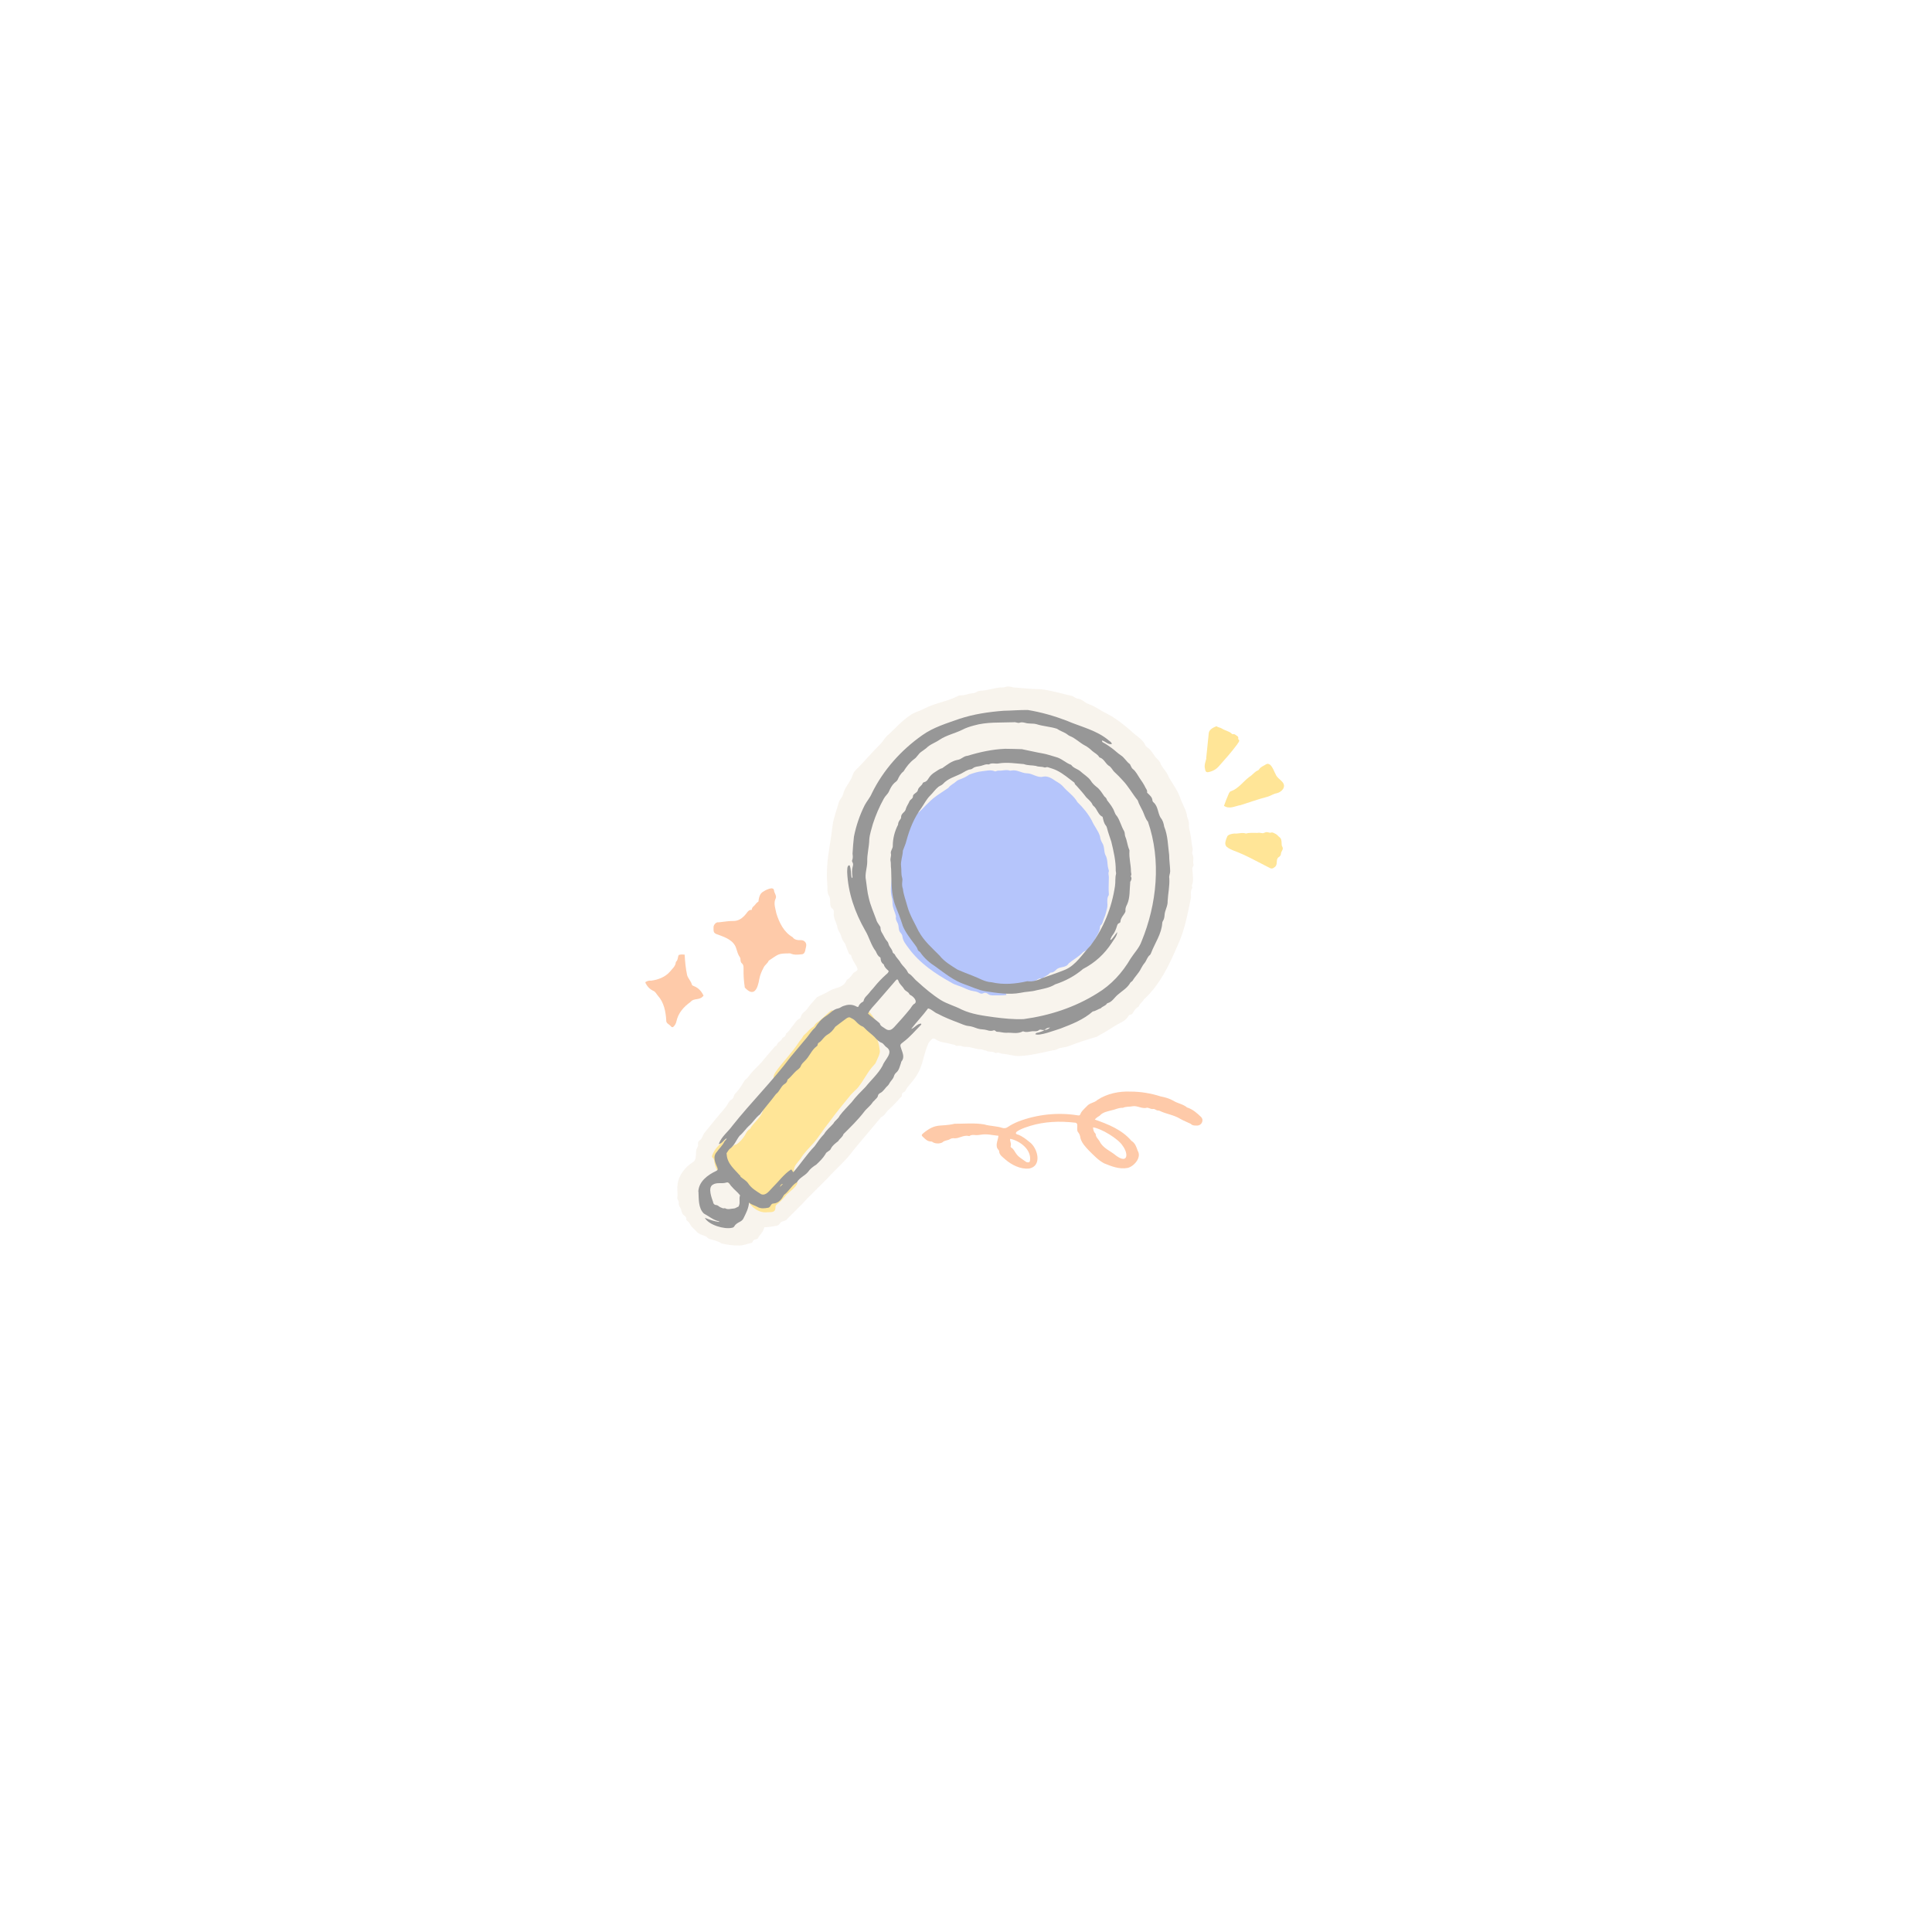 <svg xmlns="http://www.w3.org/2000/svg" xmlns:xlink="http://www.w3.org/1999/xlink" width="500" zoomAndPan="magnify" viewBox="0 0 375 375" height="500" preserveAspectRatio="xMidYMid meet" version="1.0"><defs><filter x="0%" y="0%" width="100%" height="100%" id="840d34ae4f"><feColorMatrix values="0 0 0 0 1 0 0 0 0 1 0 0 0 0 1 0 0 0 1 0" color-interpolation-filters="sRGB"/></filter><mask id="740932d006"><g filter="url(#840d34ae4f)"><rect x="-37.5" width="450" fill="#000000" y="-37.5" height="450" fill-opacity="0.41"/></g></mask><clipPath id="43b5e88178"><path d="M 6 1.078 L 107 1.078 L 107 109.828 L 6 109.828 Z M 6 1.078 " clip-rule="nonzero"/></clipPath><clipPath id="8c32b8b03a"><path d="M 0.273 53 L 12 53 L 12 68 L 0.273 68 Z M 0.273 53 " clip-rule="nonzero"/></clipPath><clipPath id="978ccba76c"><path d="M 112 16 L 124.727 16 L 124.727 25 L 112 25 Z M 112 16 " clip-rule="nonzero"/></clipPath><clipPath id="a37f4d27df"><rect x="0" width="125" y="0" height="111"/></clipPath></defs><g mask="url(#740932d006)"><g transform="matrix(1, 0, 0, 1, 125, 132)"><g clip-path="url(#a37f4d27df)"><g clip-path="url(#43b5e88178)"><path fill="#efe3d4" d="M 6.5 97.891 C 6.75 96.105 7.965 94.523 9.477 93.582 C 10.195 93.184 10.023 92.219 10.121 91.5 C 10.047 90.98 10.594 90.633 10.492 90.137 C 10.445 89.84 10.492 89.543 10.766 89.367 C 11.289 89.047 11.363 88.453 11.66 87.98 C 13.047 86.223 14.461 84.539 15.902 82.828 C 16.223 82.457 16.422 81.812 16.793 81.539 C 17.141 81.418 17.34 81.145 17.438 80.773 C 17.512 80.5 17.688 80.254 17.91 80.055 C 18.578 79.336 19.074 78.469 19.57 77.652 C 20.043 77.355 20.316 76.883 20.664 76.461 C 21.504 75.422 22.547 74.605 23.34 73.539 C 24.035 72.746 24.68 71.977 25.352 71.188 C 25.449 71.012 25.746 71.035 25.77 70.84 C 25.922 70.195 26.715 70.07 26.887 69.453 C 26.887 69.426 26.938 69.402 26.988 69.379 C 27.309 69.277 27.484 69.031 27.559 68.707 C 27.559 68.609 27.656 68.535 27.73 68.484 C 28.277 68.039 28.598 67.371 29.07 66.852 C 29.391 66.43 29.691 65.91 30.234 65.688 C 30.383 65.637 30.41 65.438 30.457 65.289 C 30.633 64.645 31.301 64.324 31.676 63.828 C 32.219 63.012 32.914 62.316 33.559 61.574 C 34.379 61.102 35.293 60.805 36.062 60.285 C 37.203 59.668 38.594 59.742 39.262 58.426 C 39.312 58.328 39.336 58.18 39.438 58.129 C 39.934 57.883 40.207 57.438 40.504 57.039 C 40.75 56.621 41.348 56.594 41.469 56.125 C 41.172 55.156 40.402 54.438 40.207 53.449 C 40.207 53.398 40.156 53.324 40.105 53.324 C 39.734 53.227 39.711 52.879 39.586 52.605 C 39.289 52.035 39.215 51.344 38.793 50.824 C 38.543 50.523 38.395 50.152 38.297 49.781 C 38.148 49.164 37.699 48.691 37.551 48.098 C 37.504 47.551 37.23 47.082 37.055 46.562 C 36.906 46.117 36.781 45.695 36.832 45.223 C 36.855 44.852 36.883 44.504 36.461 44.309 C 35.84 43.613 36.41 42.574 35.863 41.828 C 35.469 41.113 35.668 40.219 35.566 39.453 C 35.371 37.125 35.617 34.793 35.988 32.492 C 36.238 31.004 36.438 29.52 36.633 28.031 C 36.855 26.547 37.426 25.184 37.801 23.746 C 37.949 23.176 38.52 22.754 38.645 22.16 C 38.965 20.723 40.156 19.734 40.551 18.297 C 40.75 17.727 41.199 17.328 41.617 16.957 C 43.082 15.445 44.422 13.836 45.934 12.375 C 46.48 11.781 46.828 11.039 47.496 10.543 C 48.859 9.305 50.051 7.891 51.613 6.875 C 52.406 6.23 53.449 6.059 54.316 5.586 C 56.324 4.496 58.633 4.227 60.691 3.211 C 60.965 3.059 61.285 2.938 61.582 2.961 C 62.277 2.984 62.875 2.664 63.543 2.59 C 63.867 2.539 64.211 2.539 64.484 2.344 C 64.758 2.145 65.082 2.094 65.43 2.07 C 66.645 1.996 67.809 1.598 69 1.449 C 69.371 1.402 69.742 1.5 70.09 1.352 C 70.66 1.129 71.18 1.301 71.727 1.426 C 73.465 1.574 75.223 1.746 76.984 1.773 C 79.043 1.996 81.078 2.641 83.109 3.086 C 83.508 3.258 83.855 3.605 84.301 3.629 C 85.121 3.754 85.59 4.422 86.336 4.672 C 87.602 5.094 88.641 5.957 89.855 6.527 C 91.07 7.125 92.188 7.941 93.254 8.809 C 93.973 9.328 94.594 9.973 95.262 10.516 C 96.031 11.137 96.898 11.707 97.32 12.672 C 97.422 12.871 97.594 13.02 97.77 13.117 C 98.637 13.711 98.957 14.754 99.727 15.422 C 99.926 15.621 100.098 15.844 100.223 16.117 C 100.496 16.91 101.164 17.477 101.562 18.195 C 102.258 19.809 103.473 21.094 104.043 22.781 C 104.414 23.918 105.109 24.91 105.355 26.098 C 105.406 26.742 105.805 27.312 105.777 27.934 C 105.754 28.402 105.805 28.848 105.926 29.293 C 106.176 30.262 106.227 31.25 106.398 32.219 C 106.473 32.566 106.547 32.887 106.449 33.234 C 106.398 33.406 106.375 33.656 106.449 33.805 C 106.82 34.473 106.449 35.215 106.672 35.883 C 106.672 35.934 106.672 36.059 106.621 36.105 C 106.301 36.504 106.473 36.949 106.496 37.395 C 106.547 38.188 106.672 39.004 106.375 39.773 C 106.273 39.996 106.523 40.246 106.375 40.441 C 106.051 40.938 106.176 41.633 106.176 42.176 C 105.531 45.324 104.961 48.543 103.598 51.465 C 101.961 55.258 100.148 59.145 97.047 61.969 C 96.801 62.492 96.207 62.762 96.031 63.355 C 95.562 63.629 95.188 64.027 94.941 64.523 C 94.816 64.746 94.691 64.941 94.395 64.941 C 94.246 64.941 94.121 65.066 94.023 65.215 C 93.625 65.883 93.008 66.305 92.363 66.578 C 90.996 67.297 89.832 68.211 88.469 68.883 C 88.246 69.004 88.07 69.18 87.824 69.254 C 85.961 69.773 84.129 70.418 82.316 71.086 C 81.672 71.359 80.855 71.262 80.234 71.633 C 79.961 71.781 79.715 71.855 79.441 71.855 C 77.281 72.277 75.176 72.871 72.941 72.969 C 71.727 73.043 70.609 72.574 69.445 72.523 C 69.098 72.426 68.777 72.203 68.379 72.398 C 68.328 72.398 68.254 72.398 68.207 72.398 C 67.66 71.93 66.867 72.324 66.32 71.879 C 66 71.953 65.773 71.68 65.504 71.68 C 64.758 71.68 64.039 71.457 63.344 71.285 C 62.824 71.137 62.277 71.285 61.758 71.086 C 61.484 70.988 61.16 70.938 60.84 71.012 C 60.766 71.035 60.617 71.012 60.566 70.988 C 60.246 70.691 59.824 70.738 59.449 70.617 C 58.508 70.32 57.465 70.367 56.598 69.723 C 56.426 69.602 56.102 69.453 55.902 69.676 C 55.633 69.973 55.309 70.219 55.16 70.617 C 53.797 73.887 54.367 75.297 51.738 78.32 C 51.391 78.742 50.992 79.137 50.77 79.656 C 50.695 79.832 50.57 79.93 50.398 80.004 C 50.176 80.105 50.027 80.254 50.051 80.551 C 50.051 80.699 50.051 80.848 49.926 80.922 C 49.578 81.145 49.406 81.516 49.109 81.789 C 48.539 82.359 47.992 82.977 47.348 83.523 C 46.926 83.969 46.652 84.586 46.035 84.836 C 44.273 86.965 42.438 89.07 40.676 91.227 C 39.215 93.258 37.277 94.867 35.594 96.727 C 34.305 97.988 33.062 99.277 31.773 100.543 C 30.457 102.027 28.969 103.367 27.605 104.801 C 27.211 105.074 26.613 105 26.34 105.52 C 26.145 105.844 25.871 105.918 25.523 105.965 C 24.828 106.066 24.109 106.215 23.34 106.215 C 23.219 107.105 22.496 107.602 22.125 108.32 C 22.074 108.445 21.926 108.52 21.777 108.543 C 21.457 108.594 21.184 108.668 21.082 109.039 C 21.035 109.238 20.812 109.285 20.613 109.312 C 19.895 109.461 19.223 109.758 18.48 109.758 C 17.34 109.781 16.148 109.609 15.059 109.359 C 14.535 108.988 13.965 108.84 13.371 108.668 C 12.926 108.543 12.453 108.492 12.156 108.074 C 11.484 107.699 10.617 107.625 10.121 106.957 C 9.773 106.535 9.254 106.238 9.008 105.742 C 8.855 105.445 8.684 105.176 8.41 104.977 C 8.312 104.902 8.211 104.801 8.211 104.703 C 8.262 104.258 7.988 104.035 7.691 103.836 C 7.246 103.488 7.293 102.82 7.047 102.398 C 6.773 102.078 6.699 101.781 6.75 101.383 C 6.75 101.012 6.352 100.766 6.477 100.344 C 6.602 99.527 6.328 98.684 6.551 97.867 Z M 6.5 97.891 " fill-opacity="1" fill-rule="nonzero"/></g><path fill="#febf00" d="M 13.199 92.391 C 13.617 91.004 14.785 89.988 15.875 89.098 C 16.023 89.293 15.852 89.516 16.051 89.691 C 16.422 89.691 16.793 89.641 17.215 89.617 C 17.191 90.086 16.52 90.16 16.594 90.656 C 17.164 90.906 17.363 90.113 17.934 90.137 C 18.578 89.715 19.148 89.047 19.57 88.379 C 19.82 87.934 20.016 87.438 20.512 87.164 C 20.637 87.09 20.711 86.941 20.762 86.793 C 21.578 85.629 22.844 84.785 23.168 83.273 C 23.887 82.035 23.789 80.477 24.605 79.285 C 24.879 78.84 24.902 78.297 25.199 77.875 C 25.227 77.824 25.199 77.727 25.199 77.652 C 25.027 77.008 25.273 76.461 25.621 75.965 C 26.988 74.059 28.672 72.398 29.961 70.441 C 30.234 69.996 30.633 69.648 30.855 69.18 C 30.906 69.055 31.055 68.93 31.152 68.832 C 31.75 68.336 32.168 67.691 32.863 67.297 C 32.965 67.246 33.039 67.148 33.086 67.047 C 33.234 66.676 33.559 66.48 33.855 66.281 C 34.602 65.734 35.219 65.043 35.941 64.449 C 36.461 63.977 36.535 63.977 37.055 64.473 C 37.352 64.375 37.652 64.273 37.973 64.176 C 38.121 64.125 38.27 64.027 38.418 64.125 C 38.766 64.398 39.09 64.223 39.387 64.051 C 39.883 63.777 40.43 63.852 40.973 63.852 C 41.617 63.926 41.32 64.645 42.266 64.473 C 42.414 64.223 42.512 63.73 42.883 63.879 C 43.156 64.027 43.453 64.148 43.652 64.375 C 44.473 65.215 45.117 66.18 45.238 67.371 C 45.289 67.891 45.613 68.461 45.016 68.93 C 45.289 69.254 45.164 69.676 45.34 69.996 C 45.637 70.641 45.66 71.336 45.785 72.004 C 45.785 72.598 45.465 73.168 45.238 73.688 C 45.066 74.008 44.992 74.406 44.719 74.629 C 43.355 76.016 42.586 77.922 41.297 79.359 C 40.875 79.707 40.527 80.105 40.156 80.477 C 38.719 82.234 37.254 83.992 35.914 85.852 C 34.848 87.141 34.004 88.602 32.914 89.863 C 32.02 90.855 31.055 91.773 30.383 92.91 C 29.84 93.656 29.047 94.273 29.07 95.34 C 29.047 95.586 28.723 95.688 28.82 95.984 C 29.02 95.934 29.293 95.613 29.441 96.059 C 28.996 96.852 29.02 97 29.812 97.617 C 29.316 98.609 28.426 99.152 27.68 99.871 C 27.086 100.566 26.516 101.258 25.77 101.805 C 25.574 101.93 25.523 102.102 25.523 102.352 C 25.523 103.367 24.777 103.266 23.961 103.293 C 21.953 103.539 20.266 101.805 19.645 100.047 C 19.273 99.551 18.852 99.055 18.207 98.781 C 17.191 98.438 16.473 97.645 15.703 96.949 C 14.684 96.059 13.891 95.016 13.668 93.629 C 13.617 93.309 13.617 92.938 13.297 92.688 C 13.195 92.613 13.172 92.441 13.223 92.316 Z M 32.094 72.5 C 31.699 72.574 31.551 72.844 31.426 73.191 C 31.824 73.191 31.922 73.094 32.094 72.5 Z M 25.273 100.07 C 25.078 100.195 24.828 100.242 24.68 100.516 C 25.051 100.59 25.176 100.344 25.273 100.07 Z M 25.273 100.07 " fill-opacity="1" fill-rule="nonzero"/><path fill="#4a71f6" d="M 48.094 37.645 C 48.094 37.594 48.141 37.543 48.168 37.496 C 48.688 36.949 48.066 36.258 48.438 35.711 C 49.008 34.719 48.762 33.434 49.48 32.465 C 49.555 32.367 49.555 32.242 49.531 32.145 C 49.48 31.672 49.703 31.227 49.879 30.832 C 50.25 30.039 50.57 29.219 51.066 28.477 C 51.539 27.785 51.762 26.941 52.508 26.473 C 52.605 26.422 52.656 26.297 52.73 26.199 C 52.879 25.977 53.027 25.801 53.273 25.703 C 53.969 25.156 54.539 24.414 55.211 23.82 C 56.324 22.633 57.766 21.84 59.078 20.922 C 59.477 20.352 60.121 20.129 60.617 19.66 C 60.766 19.508 60.965 19.41 61.16 19.336 C 61.855 19.09 62.527 18.793 63.145 18.344 C 63.941 18.047 64.758 17.801 65.578 17.703 C 66.395 17.625 67.238 17.355 68.082 17.703 C 68.207 17.75 68.305 17.703 68.43 17.652 C 68.578 17.625 68.727 17.551 68.875 17.578 C 69.594 17.625 70.289 17.328 71.008 17.578 C 71.105 17.602 71.23 17.578 71.355 17.551 C 72.398 17.355 73.289 18.074 74.332 18.098 C 75.449 18.098 76.363 19.062 77.504 18.742 C 78.375 18.566 79.219 19.113 79.887 19.582 C 80.434 19.906 81.004 20.254 81.398 20.723 C 82.266 21.738 83.457 22.48 84.129 23.695 C 85.219 24.738 86.211 25.949 86.93 27.289 C 87.375 28.352 88.195 29.246 88.516 30.359 C 88.566 30.805 88.715 31.227 88.938 31.598 C 89.41 32.316 89.238 33.16 89.535 33.902 C 90.078 34.793 89.855 35.859 90.18 36.801 C 90.203 36.898 90.254 37.047 90.23 37.148 C 90.055 37.52 90.23 37.891 90.23 38.289 C 90.23 39.379 90.129 40.469 90.23 41.559 C 90.23 41.68 90.23 41.781 90.129 41.879 C 89.855 42.398 89.93 43.043 89.957 43.613 C 89.98 44.207 89.734 44.777 89.609 45.348 C 89.535 45.695 89.359 46.066 89.211 46.438 C 89.039 46.832 89.039 47.305 88.641 47.602 C 88.516 47.699 88.543 47.852 88.516 47.973 C 88.441 49.062 87.676 49.809 87.328 50.797 C 87.277 50.973 87.152 51.094 87.004 51.195 C 86.609 51.492 86.383 51.988 86.012 52.309 C 85.766 52.605 85.391 52.629 85.168 52.855 C 84.375 53.723 83.309 54.266 82.441 54.984 C 81.895 55.949 80.73 55.504 80.012 56.223 C 79.762 56.469 79.465 56.77 79.02 56.77 C 78.895 56.77 78.77 56.867 78.672 56.965 C 78.324 57.363 77.777 57.484 77.406 57.832 C 77.332 57.906 77.234 57.934 77.133 57.906 C 76.762 57.859 76.438 58.031 76.168 58.254 C 75 59.023 73.562 59.172 72.371 59.891 C 72.246 59.938 72.125 60.039 72.074 60.16 C 71.801 60.781 70.734 60.461 70.164 60.582 C 70.113 60.805 70.34 60.879 70.34 61.129 C 69.469 61.25 68.629 61.176 67.734 61.203 C 67.387 61.203 67.039 61.152 66.766 60.93 C 66.469 60.684 66.148 60.633 65.801 60.805 C 65.602 60.906 65.379 60.879 65.18 60.781 C 64.809 60.559 64.41 60.434 63.988 60.383 C 63.293 60.285 62.648 60.012 62.031 59.715 C 61.238 59.344 60.367 59.195 59.648 58.727 C 56.477 56.965 53.5 54.961 51.34 52.012 C 50.844 51.316 50.25 50.648 50.152 49.73 C 50.125 49.508 50 49.285 49.852 49.113 C 49.281 48.594 49.555 47.801 49.234 47.18 C 49.035 46.785 48.785 46.414 48.91 45.918 C 48.762 45.074 48.266 44.281 48.242 43.391 C 48.242 43.02 48.215 42.648 48.117 42.301 C 47.695 40.789 48.043 39.277 48.191 37.742 Z M 48.094 37.645 " fill-opacity="1" fill-rule="nonzero"/><path fill="#fc7c2c" d="M 54.145 88.008 C 56.746 85.852 57.418 86.793 60.27 86.125 C 62.18 86.125 64.113 85.926 66.023 86.246 C 67.164 86.594 68.402 86.543 69.52 86.918 C 69.941 87.039 70.266 86.992 70.586 86.77 C 71.258 86.32 71.977 85.949 72.742 85.652 C 76.363 84.289 80.359 83.871 84.176 84.488 C 84.375 84.512 84.574 84.562 84.672 84.316 C 84.922 83.621 85.516 83.199 85.988 82.68 C 86.508 82.062 87.426 82.062 88.02 81.492 C 89.883 80.254 92.238 79.781 94.445 79.879 C 96.402 79.879 98.363 80.203 100.223 80.797 C 101.09 80.973 101.934 81.195 102.727 81.641 C 103.57 82.184 104.613 82.285 105.406 82.953 C 106.496 83.301 107.34 84.043 108.133 84.812 C 108.258 84.934 108.332 85.082 108.383 85.258 C 108.48 85.852 108.059 86.422 107.441 86.469 C 106.969 86.469 106.473 86.52 106.102 86.125 C 105.457 85.801 104.762 85.555 104.117 85.184 C 102.852 84.391 101.363 84.242 100.051 83.598 C 99.977 83.547 99.852 83.547 99.777 83.547 C 99.406 83.547 99.18 83.199 98.809 83.25 C 98.387 83.324 98.016 83.004 97.621 83.004 C 96.652 83.301 95.758 82.531 94.793 82.73 C 94.172 82.855 93.551 82.754 92.957 83.027 C 92.906 83.027 92.832 83.027 92.781 83.027 C 92.039 83.027 91.395 83.398 90.699 83.523 C 89.906 83.746 89.039 83.871 88.469 84.539 C 88.121 84.762 87.797 84.934 87.5 85.305 C 90.105 86.223 92.758 87.262 94.617 89.441 C 95.363 89.891 95.562 90.633 95.832 91.375 C 96.629 92.664 95.113 94.398 93.875 94.695 C 92.262 94.992 90.773 94.398 89.312 93.805 C 88.145 93.184 87.277 92.219 86.359 91.324 C 85.715 90.633 84.996 89.891 84.723 88.949 C 84.672 88.574 84.574 88.18 84.352 87.883 C 83.68 87.238 84.598 85.949 83.605 85.902 C 80.703 85.578 77.73 85.676 74.926 86.543 C 74.184 86.77 73.465 87.016 72.77 87.387 C 72.52 87.535 72.246 87.66 72.172 87.934 C 72.246 88.156 72.422 88.203 72.594 88.23 C 73.414 88.527 74.133 89.098 74.801 89.641 C 76.438 90.805 77.355 94.348 74.727 94.82 C 73.066 94.969 71.379 94.125 70.141 93.059 C 69.645 92.59 68.949 92.219 68.926 91.398 C 68.926 91.352 68.875 91.277 68.852 91.25 C 68.031 90.434 68.703 89.441 68.801 88.453 C 67.637 88.352 66.52 88.031 65.352 88.254 C 65.055 88.305 64.734 88.328 64.438 88.328 C 64.016 88.305 63.594 88.203 63.219 88.477 C 63.145 88.527 63.023 88.527 62.949 88.477 C 62.004 88.305 61.211 88.949 60.32 88.949 C 59.945 88.875 59.625 88.949 59.328 89.145 C 58.855 89.395 58.285 89.344 57.914 89.742 C 57.367 90.039 56.426 90.012 55.93 89.617 C 55.879 89.566 55.781 89.59 55.707 89.566 C 54.961 89.566 54.539 89.023 54.07 88.602 C 53.82 88.379 53.895 88.203 54.168 88.008 Z M 87.574 87.98 C 87.625 88.031 87.676 88.082 87.676 88.129 C 87.676 88.727 88.172 89.07 88.441 89.543 C 89.062 90.879 90.574 91.398 91.641 92.316 C 93.949 94 94.074 91.922 92.883 90.359 C 92.062 89.023 88.668 86.992 87.152 86.816 C 87.203 87.262 87.254 87.684 87.602 87.98 Z M 71.105 89.516 C 71.18 89.816 71.281 90.113 71.18 90.41 C 71.133 90.559 71.18 90.684 71.305 90.758 C 71.801 91.055 71.977 91.625 72.324 92.043 C 72.77 92.641 73.438 92.984 74.035 93.43 C 74.156 93.531 74.281 93.605 74.457 93.605 C 74.777 93.629 74.852 93.605 74.926 93.258 C 75.223 91.129 72.969 89.441 71.105 89.047 C 70.984 89.195 71.082 89.344 71.105 89.492 Z M 71.105 89.516 " fill-opacity="1" fill-rule="nonzero"/><path fill="#fc7c2c" d="M 14.438 47.031 C 15.453 46.934 16.445 46.734 17.488 46.758 C 18.629 46.734 19.473 45.867 20.094 45 C 20.316 44.754 20.488 44.578 20.91 44.605 C 20.934 44.234 21.109 44.035 21.355 43.836 C 21.629 43.59 21.805 43.219 22.148 43.043 C 22.273 42.969 22.227 42.797 22.25 42.672 C 22.348 42.102 22.496 41.531 22.992 41.16 C 23.391 40.863 25.102 39.922 25.227 40.789 C 25.273 41.41 25.871 41.879 25.5 42.523 C 25.125 43.391 25.523 44.406 25.695 45.297 C 26.266 47.133 27.16 48.941 28.848 49.906 C 29.168 50.426 29.887 50.523 30.434 50.477 C 31.129 50.477 31.598 50.996 31.477 51.641 C 31.301 52.184 31.375 53.176 30.609 53.227 C 29.863 53.301 29.121 53.398 28.398 53.051 C 25.922 53.051 26.191 53.176 24.207 54.465 C 24.012 54.984 23.488 55.258 23.242 55.754 C 22.844 56.496 22.523 57.238 22.375 58.055 C 22.074 59.863 21.383 61.648 19.57 59.691 C 19.371 58.477 19.297 57.215 19.324 55.977 C 19.324 55.629 19.324 55.258 19 54.984 C 18.801 54.836 18.754 54.562 18.727 54.289 C 18.727 54.117 18.727 53.945 18.605 53.797 C 18.23 53.273 18.082 52.629 17.883 52.035 C 17.414 50.551 15.852 49.957 14.512 49.461 C 13.52 49.164 13.469 48.988 13.496 47.973 C 13.496 47.527 13.941 47.008 14.363 47.008 Z M 14.438 47.031 " fill-opacity="1" fill-rule="nonzero"/><g clip-path="url(#8c32b8b03a)"><path fill="#fc7c2c" d="M 1.344 58.352 C 2.707 58.18 4.094 57.684 5.039 56.594 C 5.484 56.023 6.105 55.578 6.18 54.762 C 6.18 54.688 6.254 54.637 6.301 54.586 C 6.602 54.266 6.551 53.77 6.723 53.375 C 7.121 53.227 7.492 53.25 7.891 53.301 C 7.965 54.637 8.09 55.949 8.359 57.238 C 8.535 57.906 9.105 58.402 9.277 59.07 C 9.328 59.293 9.578 59.367 9.773 59.441 C 10.617 59.789 11.164 60.434 11.559 61.25 C 10.793 62.266 9.727 61.625 9.008 62.492 C 7.668 63.457 6.625 64.645 6.277 66.305 C 6.203 66.652 6.031 66.949 5.781 67.223 C 5.609 67.422 5.41 67.445 5.234 67.223 C 4.938 66.801 4.27 66.676 4.32 66.059 C 4.219 64.348 3.871 62.539 2.684 61.25 C 2.41 60.93 2.234 60.508 1.84 60.336 C 1.07 59.988 0.574 59.418 0.227 58.652 C 0.574 58.453 0.922 58.277 1.367 58.352 Z M 1.344 58.352 " fill-opacity="1" fill-rule="nonzero"/></g><path fill="#febf00" d="M 113.219 30.336 C 113.344 29.988 114.262 29.789 114.609 29.789 C 115.352 29.863 116.098 29.52 116.84 29.789 C 117.559 29.594 118.328 29.668 119.07 29.668 C 119.371 29.594 119.641 29.668 119.965 29.715 C 120.262 29.789 120.559 29.492 120.906 29.52 C 121.129 29.52 121.379 29.641 121.578 29.641 C 122 29.469 122.297 29.715 122.645 29.891 C 122.941 30.039 123.09 30.309 123.336 30.484 C 123.734 30.781 123.734 31.227 123.758 31.625 C 123.758 31.895 123.758 32.117 123.906 32.367 C 124.18 32.863 123.684 33.207 123.637 33.656 C 123.637 34 123.438 34.227 123.164 34.398 C 122.52 34.867 123.164 35.836 122.344 36.355 C 122.074 36.578 121.875 36.629 121.578 36.527 C 119.195 35.34 116.914 34 114.41 33.086 C 112.773 32.391 112.477 32.07 113.195 30.387 Z M 113.219 30.336 " fill-opacity="1" fill-rule="nonzero"/><g clip-path="url(#978ccba76c)"><path fill="#febf00" d="M 113.965 21.566 C 115.449 21.02 116.293 19.684 117.535 18.766 C 118.055 18.469 118.402 17.926 118.973 17.625 C 119.121 17.551 119.32 17.477 119.395 17.328 C 119.691 16.836 120.238 16.684 120.684 16.387 C 120.98 16.191 121.23 16.215 121.527 16.438 C 122.074 16.934 122.27 17.703 122.617 18.32 C 122.867 18.965 123.512 19.285 123.934 19.809 C 124.727 20.75 123.758 21.738 122.84 21.961 C 122.172 22.062 121.652 22.48 121.008 22.656 C 119.246 23.102 117.559 23.723 115.824 24.266 C 114.73 24.438 113.664 25.133 112.574 24.414 C 112.871 23.574 113.168 22.805 113.492 22.086 C 113.59 21.863 113.715 21.641 113.965 21.539 Z M 113.965 21.566 " fill-opacity="1" fill-rule="nonzero"/></g><path fill="#febf00" d="M 109.125 15.148 C 109.277 13.516 109.473 11.906 109.621 10.27 C 109.723 9.574 110.516 9.203 111.109 8.957 C 111.41 9.203 111.855 9.203 112.152 9.402 C 112.773 9.824 113.59 9.898 114.113 10.441 C 114.16 10.492 114.262 10.516 114.336 10.516 C 114.633 10.418 114.781 10.641 115.004 10.766 C 115.277 10.914 115.426 11.086 115.328 11.41 C 115.328 11.434 115.328 11.484 115.375 11.508 C 115.797 11.754 115.254 12.25 115.105 12.523 C 113.988 14.035 112.746 15.422 111.508 16.809 C 111.062 17.305 110.492 17.625 109.848 17.801 C 109.227 17.973 108.977 17.926 108.879 17.156 C 108.707 16.488 109.004 15.844 109.152 15.199 Z M 109.125 15.148 " fill-opacity="1" fill-rule="nonzero"/><path fill="#000001" d="M 10.543 99.277 C 10.645 97.32 12.355 96.059 13.992 95.289 C 14.363 95.066 14.363 95.066 14.238 94.645 C 13.816 93.656 13.273 92.488 14.141 91.574 C 14.609 90.906 15.23 90.359 15.578 89.641 C 15.676 89.418 15.949 89.293 16.051 88.949 C 15.43 89.246 15.23 89.938 14.512 90.062 C 15.008 88.625 16.297 87.711 17.164 86.496 C 20.785 81.938 24.93 77.848 28.426 73.191 C 29.465 71.93 30.559 70.664 31.598 69.402 C 32.145 68.734 32.566 68.016 33.211 67.469 C 33.758 66.578 34.426 65.785 35.32 65.215 C 36.113 64.719 36.707 63.902 37.699 63.73 C 38.074 63.656 38.371 63.355 38.719 63.258 C 39.461 62.984 40.254 62.91 41.023 63.258 C 41.199 63.332 41.348 63.48 41.594 63.434 C 41.742 63.012 42.039 62.664 42.488 62.441 C 42.586 62.391 42.637 62.316 42.637 62.219 C 42.785 61.551 43.355 61.203 43.727 60.707 C 44 60.309 44.398 59.965 44.695 59.566 C 45.391 58.699 46.156 57.906 46.977 57.164 C 47.176 56.992 47.445 56.816 47.496 56.469 C 47.125 56.125 46.68 55.777 46.555 55.23 C 46.555 55.184 46.48 55.156 46.43 55.109 C 46.109 54.887 45.984 54.562 45.934 54.168 C 45.934 54.043 45.934 53.871 45.809 53.797 C 45.363 53.547 45.191 53.078 44.992 52.656 C 44.023 51.391 43.727 49.906 42.91 48.566 C 40.949 45.125 39.609 41.309 39.438 37.32 C 39.461 36.926 39.363 35.883 39.906 35.957 C 40.254 36.727 40.105 37.617 40.328 38.438 C 40.477 38.336 40.477 38.215 40.453 38.113 C 40.379 37.445 40.328 36.801 40.527 36.133 C 40.602 35.883 40.625 35.613 40.453 35.34 C 40.355 35.191 40.355 35.043 40.43 34.895 C 40.578 34.496 40.527 34.102 40.477 33.703 C 40.527 32.613 40.629 31.5 40.75 30.387 C 41.172 28.277 41.867 26.223 42.836 24.289 C 43.254 23.496 43.875 22.828 44.223 21.988 C 46.406 17.504 49.902 13.59 53.996 10.715 C 56.176 9.156 58.73 8.41 61.238 7.52 C 64.016 6.602 66.891 6.184 69.793 5.957 C 71.355 5.934 72.941 5.785 74.504 5.809 C 77.059 6.23 79.59 6.949 81.996 7.867 C 84.797 9.082 87.898 9.723 90.254 11.754 C 90.477 11.93 90.75 12.055 90.801 12.426 C 90.031 12.547 89.559 11.879 88.891 11.73 C 88.891 11.906 88.938 12.027 89.086 12.102 C 89.684 12.398 90.23 12.82 90.773 13.191 C 91.395 13.637 91.914 14.184 92.559 14.605 C 93.254 15.051 93.625 15.82 94.27 16.289 C 94.371 16.363 94.395 16.488 94.445 16.586 C 94.57 16.809 94.668 17.105 94.867 17.254 C 95.484 17.727 95.785 18.418 96.207 19.039 C 96.629 19.633 97.047 20.254 97.371 20.945 C 97.496 21.195 97.719 21.391 97.645 21.738 C 97.621 21.887 97.77 21.961 97.867 22.062 C 98.238 22.434 98.637 22.754 98.688 23.348 C 98.688 23.496 98.785 23.648 98.91 23.746 C 99.801 24.539 99.703 25.777 100.273 26.719 C 100.695 27.215 100.867 27.809 100.969 28.453 C 101.688 30.188 101.688 32.117 101.934 33.953 C 101.934 34.992 102.109 36.059 102.133 37.098 C 102.133 37.57 101.859 38.016 101.961 38.461 C 102.059 39.945 101.711 41.434 101.637 42.918 C 101.688 43.859 101.09 44.68 101.043 45.594 C 101.016 46.016 100.941 46.438 100.695 46.809 C 100.621 46.91 100.621 47.008 100.594 47.133 C 100.473 49.262 99.156 51.047 98.414 53.004 C 98.363 53.125 98.312 53.25 98.215 53.348 C 97.668 53.746 97.57 54.414 97.172 54.91 C 96.898 55.23 96.676 55.605 96.477 55.977 C 96.059 56.867 95.312 57.535 94.816 58.379 C 94.617 58.578 94.371 58.676 94.27 58.949 C 93.699 59.84 92.781 60.359 92.016 61.027 C 91.32 61.574 90.898 62.465 89.98 62.715 C 89.906 62.715 89.832 62.789 89.809 62.863 C 89.508 63.258 88.988 63.332 88.668 63.703 C 88.145 63.852 87.676 64.25 87.105 64.324 C 85.316 65.91 83.035 66.801 80.828 67.645 C 79.762 67.965 76.762 69.152 75.941 68.734 C 76.066 68.512 76.242 68.461 76.438 68.438 C 76.785 68.387 77.086 68.211 77.43 68.113 C 77.555 68.09 77.629 68.016 77.605 67.891 C 77.309 68.039 76.934 67.691 76.664 67.941 C 76.414 68.164 76.117 68.164 75.793 68.164 C 75.102 68.09 74.355 68.484 73.688 68.211 C 73.539 68.137 73.438 68.238 73.312 68.289 C 72.348 68.707 71.332 68.387 70.312 68.461 C 69.719 68.484 69.125 68.262 68.504 68.262 C 68.379 68.262 68.305 68.164 68.207 68.09 C 68.105 68.016 68.008 67.941 67.883 67.988 C 67.438 68.164 66.988 68.09 66.543 67.941 C 65.973 67.766 65.352 67.84 64.758 67.645 C 64.188 67.445 63.594 67.195 62.996 67.148 C 62.254 67.074 61.656 66.727 61.012 66.504 C 59.648 65.984 58.309 65.465 57.02 64.77 C 56.324 64.523 55.855 63.879 55.137 63.73 C 54.117 65.117 52.902 66.355 51.863 67.719 C 52.582 67.496 52.977 66.703 53.797 66.676 C 53.871 66.852 53.77 66.926 53.695 67 C 52.605 68.09 51.637 69.277 50.375 70.219 C 49.656 70.766 49.656 70.766 49.953 71.633 C 50.227 72.426 50.621 73.293 49.953 74.059 C 49.902 74.133 49.902 74.258 49.879 74.332 C 49.629 75 49.531 75.719 48.934 76.215 C 48.762 76.363 48.59 76.609 48.539 76.832 C 48.414 77.281 48.117 77.602 47.844 77.949 C 47.645 78.195 47.547 78.52 47.297 78.742 C 46.777 79.188 46.48 79.855 45.809 80.18 C 45.637 80.254 45.438 80.477 45.414 80.648 C 45.34 81.121 44.941 81.293 44.719 81.613 C 44.621 81.738 44.473 81.812 44.398 81.938 C 43.949 82.656 43.23 83.125 42.711 83.82 C 41.52 85.379 40.105 86.742 38.719 88.129 C 38.543 88.727 37.973 88.996 37.699 89.492 C 37.18 89.914 36.633 90.262 36.285 90.93 C 36.113 91.449 35.395 91.5 35.219 92.02 C 34.75 92.789 34.105 93.43 33.434 94.051 C 32.816 94.445 32.246 94.867 31.824 95.488 C 31.203 96.23 30.188 96.578 29.691 97.469 C 29.664 97.52 29.566 97.57 29.492 97.594 C 28.598 98.211 28.078 99.277 27.184 99.922 C 26.715 100.766 26.168 101.531 25.102 101.605 C 24.555 101.605 24.605 102.375 24.086 102.426 C 23.367 102.547 22.672 102.648 22 102.25 C 21.504 101.953 20.887 101.879 20.391 101.41 C 20.289 102.547 19.844 103.391 19.371 104.355 C 19.223 104.727 18.977 104.949 18.652 105.125 C 18.23 105.348 17.785 105.57 17.539 106.016 C 17.438 106.191 17.266 106.289 17.066 106.312 C 15.602 106.66 12.551 105.77 11.809 104.383 C 12.801 104.754 13.691 105.098 14.637 105.176 C 14.609 105.098 14.562 105.051 14.512 105.051 C 13.422 104.801 12.578 104.059 11.609 103.539 C 10.52 102.473 10.645 100.715 10.57 99.301 Z M 78.82 67.445 C 78.523 67.469 78.227 67.52 77.977 67.719 C 77.879 67.816 77.754 67.867 77.629 67.867 C 78.102 67.965 78.473 67.742 78.82 67.445 Z M 53.102 58.551 C 54.516 59.84 55.98 61.078 57.617 62.117 C 58.879 62.887 60.344 63.258 61.656 63.953 C 63.617 64.867 65.801 65.141 67.934 65.438 C 69.844 65.688 71.75 65.883 73.688 65.809 C 78.746 65.117 83.633 63.531 87.973 60.805 C 90.699 59.172 92.855 56.793 94.445 54.066 C 95.141 52.977 96.105 52.012 96.555 50.773 C 99.555 43.516 100.422 34.992 97.816 27.488 C 97.297 26.891 97.125 26.125 96.801 25.43 C 96.477 24.738 96.059 24.094 95.832 23.348 C 94.816 22.109 94.023 20.625 92.906 19.461 C 92.41 18.914 91.891 18.371 91.344 17.875 C 90.898 17.477 90.723 16.883 90.18 16.609 C 89.559 16.164 89.285 15.324 88.516 15.051 C 88.469 15.051 88.395 15 88.367 14.977 C 88.07 14.406 87.449 14.16 87.004 13.762 C 86.582 13.367 86.113 12.969 85.566 12.695 C 84.551 12.152 83.73 11.285 82.664 10.863 C 82.391 10.766 82.191 10.543 81.945 10.395 C 81.375 10.047 80.703 9.848 80.16 9.453 C 78.871 9.031 77.457 8.98 76.168 8.559 C 75.445 8.363 74.68 8.535 73.934 8.289 C 73.586 8.215 73.215 8.141 72.867 8.289 C 72.52 8.387 72.125 8.113 71.777 8.188 C 69.172 8.289 66.52 8.09 63.988 8.832 C 63.246 9.031 62.477 9.277 61.781 9.648 C 60.32 10.367 58.707 10.691 57.344 11.605 C 56.523 12.176 55.508 12.473 54.789 13.219 C 54.441 13.465 54.117 13.738 53.77 13.961 C 53.25 14.332 52.977 14.977 52.457 15.324 C 51.59 15.969 50.945 16.809 50.375 17.727 C 49.828 18.148 49.504 18.719 49.234 19.336 C 49.109 19.609 48.812 19.781 48.59 19.98 C 48.094 20.449 47.82 21.02 47.547 21.617 C 47.324 22.137 46.828 22.48 46.555 23.004 C 45.688 24.562 44.969 26.246 44.422 27.934 C 44.172 28.922 43.801 29.891 43.727 30.953 C 43.703 32.391 43.281 33.805 43.332 35.242 C 43.332 36.453 42.809 37.645 43.082 38.855 C 43.254 39.996 43.332 41.137 43.629 42.277 C 43.949 43.738 44.57 45.074 45.066 46.461 C 45.164 46.883 45.438 47.254 45.688 47.625 C 45.809 47.773 45.934 47.949 45.91 48.148 C 45.91 48.543 46.059 48.867 46.258 49.164 C 46.578 49.684 46.801 50.277 47.223 50.723 C 47.445 50.945 47.445 51.293 47.598 51.566 C 47.82 51.988 48.191 52.332 48.266 52.828 C 48.316 53.004 48.59 53.125 48.688 53.273 C 48.961 53.895 49.531 54.316 49.828 54.91 C 50.227 55.527 50.871 55.977 51.191 56.695 C 51.242 56.793 51.316 56.918 51.414 56.965 C 52.086 57.363 52.457 58.055 53.051 58.5 Z M 48.465 67.469 C 49.555 66.281 50.645 65.066 51.664 63.805 C 51.938 63.457 52.109 63.012 52.555 62.789 C 53.125 62.293 52.258 61.398 51.738 61.152 C 51.637 61.102 51.539 61.027 51.488 60.93 C 51.391 60.684 51.191 60.559 50.969 60.41 C 50.723 60.262 50.496 60.062 50.375 59.789 C 50.051 59.32 49.555 58.973 49.383 58.379 C 49.258 58.055 49.109 58.031 48.887 58.277 C 47.672 59.668 46.457 61.078 45.266 62.465 C 44.645 63.207 43.902 63.852 43.48 64.746 C 44.199 65.391 45.043 65.984 45.762 66.629 C 45.883 67.195 46.43 67.348 46.801 67.645 C 47.398 68.113 47.969 68.016 48.488 67.422 Z M 26.961 97.816 C 26.59 97.816 26.492 98.09 26.367 98.387 C 26.566 98.188 26.762 98.016 26.961 97.816 Z M 18.68 96.355 C 19.176 96.801 19.77 97.098 20.168 97.617 C 20.785 98.609 21.805 99.203 22.746 99.797 C 23.711 100.168 24.406 99.004 25.004 98.438 C 26.168 97.297 27.16 95.883 28.551 94.992 C 28.797 95.117 28.773 95.414 28.996 95.512 C 30.434 93.879 31.598 92.043 33.113 90.484 C 33.684 89.668 34.254 88.848 34.949 88.129 C 35.418 87.312 36.164 86.77 36.758 86.074 C 37.055 85.48 37.699 85.184 37.973 84.562 C 38.668 83.621 39.535 82.805 40.305 81.938 C 41.098 80.871 42.066 79.93 43.008 78.965 C 44.098 77.602 45.465 76.414 46.305 74.852 C 46.68 73.688 48.562 72.301 47.074 71.262 C 46.703 71.035 46.531 70.59 46.156 70.418 C 45.562 70.195 45.164 69.75 44.77 69.305 C 44.148 68.684 43.43 68.211 42.836 67.57 C 42.711 67.445 42.609 67.32 42.438 67.246 C 41.844 67.023 41.422 66.578 41 66.133 C 40.727 65.836 40.355 65.688 40.031 65.512 C 39.758 65.363 39.461 65.562 39.238 65.711 C 38.52 66.23 37.824 66.777 37.129 67.297 C 36.707 67.941 36.238 68.484 35.566 68.855 C 34.973 69.203 34.648 69.824 34.152 70.246 C 33.906 70.367 33.707 70.516 33.684 70.84 C 33.684 70.961 33.582 71.035 33.484 71.109 C 32.516 71.828 32.121 73.043 31.277 73.859 C 30.93 74.207 30.582 74.504 30.41 74.977 C 30.262 75.371 29.84 75.594 29.539 75.867 C 29.02 76.34 28.625 76.883 28.102 77.355 C 27.953 77.43 27.855 77.551 27.828 77.699 C 27.754 78.074 27.484 78.297 27.184 78.469 C 26.516 78.965 26.316 79.855 25.621 80.352 C 24.629 81.688 23.488 82.977 22.496 84.316 C 21.703 84.887 21.207 85.777 20.488 86.422 C 19.77 87.039 19.297 87.859 18.555 88.453 C 17.91 89.27 17.562 90.336 16.668 90.98 C 16.422 91.176 16.246 91.523 16.051 91.797 C 16 91.871 16.023 91.969 16.051 92.07 C 16.148 93.902 17.637 95.016 18.754 96.305 Z M 13.422 101.434 C 13.52 101.68 13.668 101.879 14.016 101.902 C 14.363 101.902 14.586 102.277 14.934 102.375 C 15.156 102.449 15.332 102.598 15.578 102.523 C 15.629 102.523 15.703 102.523 15.75 102.523 C 16.297 102.844 16.844 102.598 17.387 102.574 C 17.734 102.574 17.984 102.324 18.281 102.227 C 18.379 102.199 18.406 102.102 18.43 102.004 C 18.727 101.359 18.379 100.664 18.652 100.02 C 18.156 99.352 17.512 98.93 17.043 98.336 C 16.668 98.039 16.547 97.32 15.949 97.543 C 15.082 97.816 14.141 97.422 13.32 97.965 C 12.355 98.586 13.148 100.543 13.445 101.41 Z M 13.422 101.434 " fill-opacity="1" fill-rule="nonzero"/><path fill="#000001" d="M 50.199 47.602 C 49.805 46.34 49.332 45.125 48.836 43.91 C 47.918 41.582 48.066 39.105 47.969 36.676 C 47.867 36.133 47.969 35.562 47.844 35.016 C 47.77 34.57 48.043 34.102 47.918 33.656 C 47.82 33.109 48.316 32.715 48.289 32.168 C 48.289 30.758 48.664 29.32 49.309 28.082 C 49.309 27.637 49.531 27.312 49.777 26.992 C 49.852 26.891 49.902 26.77 49.902 26.668 C 49.879 26.199 50.152 25.902 50.449 25.629 C 50.645 25.453 50.77 25.258 50.82 25.008 C 50.969 24.465 51.34 24.02 51.539 23.496 C 51.738 23.125 52.258 23.004 52.207 22.48 C 52.309 22.012 53.078 21.863 53.152 21.367 C 53.273 20.75 53.945 20.523 54.117 19.98 C 54.145 19.906 54.293 19.832 54.418 19.809 C 54.812 19.707 55.012 19.434 55.211 19.113 C 55.508 18.617 55.93 18.195 56.426 17.898 C 56.895 17.625 57.316 17.23 57.887 17.105 C 58.805 16.461 59.699 15.719 60.84 15.496 C 61.582 15.422 62.055 14.727 62.801 14.703 C 65.129 13.984 67.609 13.441 70.09 13.34 C 71.18 13.34 72.246 13.391 73.34 13.414 C 74.68 13.664 76.02 14.012 77.355 14.234 C 78.25 14.383 79.066 14.703 79.91 14.926 C 81.051 15.199 81.848 16.09 82.914 16.461 C 83.359 17.105 84.129 17.23 84.699 17.703 C 85.344 18.32 86.188 18.766 86.707 19.508 C 86.98 19.98 87.375 20.352 87.797 20.699 C 88.492 21.195 88.891 21.914 89.359 22.582 C 89.609 22.781 89.809 23.004 89.883 23.324 C 90.426 24.02 91.023 24.738 91.32 25.605 C 91.418 25.875 91.566 26.172 91.789 26.395 C 92.41 27.289 92.633 28.402 93.203 29.344 C 93.379 29.691 93.277 30.062 93.43 30.41 C 93.773 31.203 93.824 32.094 94.172 32.887 C 94.223 32.984 94.246 33.109 94.223 33.234 C 94.121 34.547 94.52 35.836 94.52 37.148 C 94.52 37.469 94.719 37.766 94.469 38.062 C 94.742 38.461 94.594 38.832 94.371 39.18 C 94.344 39.23 94.371 39.305 94.371 39.352 C 94.223 40.738 94.371 42.227 93.773 43.539 C 93.578 43.91 93.402 44.309 93.453 44.754 C 93.477 44.953 93.379 45.102 93.277 45.273 C 92.957 45.77 92.535 46.215 92.484 46.832 C 92.484 47.008 92.387 47.133 92.211 47.18 C 91.965 47.281 91.891 47.477 91.816 47.699 C 91.617 48.344 91.371 49.016 90.922 49.559 C 90.773 49.73 90.699 49.957 90.602 50.152 C 90.551 50.254 90.453 50.328 90.602 50.449 C 91.098 50.055 91.371 49.461 91.867 48.914 C 91.766 49.809 91.219 50.301 90.801 50.996 C 89.387 53.176 87.551 54.859 85.219 56.074 C 83.633 57.438 81.77 58.426 79.789 59.07 C 78.695 59.766 77.43 59.914 76.191 60.211 C 75.176 60.508 74.109 60.461 73.066 60.707 C 70.836 61.129 68.504 60.73 66.297 60.41 C 64.883 60.188 63.594 59.52 62.254 59.07 C 60.145 58.352 58.383 56.918 56.598 55.629 C 55.484 54.91 54.465 54.043 53.695 52.953 C 53.574 52.68 53.199 52.629 53.125 52.309 C 53.004 51.914 52.754 51.59 52.508 51.27 C 51.637 50.105 50.695 48.914 50.176 47.578 Z M 53.352 48.816 C 54.316 50.625 55.93 52.012 57.367 53.473 C 58.309 54.664 59.625 55.43 60.891 56.223 C 61.832 56.645 62.848 57.016 63.84 57.41 C 65.055 57.859 66.148 58.602 67.461 58.652 C 69.793 59.195 72.125 58.973 74.406 58.453 C 75.473 58.602 76.438 58.254 77.355 57.832 C 78.82 57.289 80.309 56.816 81.746 56.223 C 83.879 55.305 85.094 53.152 86.684 51.516 C 89.211 48.148 90.801 44.133 91.418 39.996 C 91.543 39.203 91.418 38.41 91.617 37.645 C 91.668 37.422 91.566 37.223 91.566 37.023 C 91.594 35.09 91.145 33.207 90.699 31.352 C 90.426 30.484 90.105 29.668 89.883 28.773 C 89.832 28.578 89.781 28.402 89.656 28.254 C 89.262 27.785 89.16 27.188 89.012 26.547 C 88.094 26.148 87.996 25.008 87.227 24.414 C 87.18 24.363 87.105 24.289 87.078 24.242 C 86.832 23.598 86.285 23.227 85.84 22.754 C 85.27 21.988 84.625 21.27 83.98 20.551 C 83.828 20.375 83.605 20.254 83.582 20.004 C 83.582 19.98 83.559 19.93 83.531 19.906 C 82.418 19.09 81.375 18.148 80.086 17.527 C 79.539 17.254 78.945 17.105 78.375 16.91 C 78.152 16.836 77.902 17.031 77.703 16.957 C 77.184 16.762 76.59 16.883 76.066 16.66 C 75.297 16.512 74.504 16.609 73.734 16.312 C 72.125 16.191 70.438 15.895 68.777 16.191 C 68.18 16.289 67.562 16.016 67.016 16.34 C 66.965 16.363 66.891 16.387 66.84 16.387 C 66.395 16.266 66.023 16.488 65.625 16.586 C 65.031 16.809 64.336 16.711 63.816 17.133 C 63.715 17.23 63.543 17.305 63.395 17.328 C 62.723 17.402 62.203 17.824 61.633 18.121 C 60.367 18.766 58.98 19.09 58.012 20.18 C 57.766 20.426 57.418 20.523 57.145 20.723 C 56.523 21.219 56.102 21.887 55.531 22.434 C 54.836 23.125 54.418 23.992 53.871 24.785 C 52.457 26.668 51.562 28.875 50.945 31.152 C 50.797 31.82 50.473 32.465 50.25 33.109 C 50.227 34.125 49.777 35.117 49.902 36.133 C 50 36.875 49.879 37.645 50.102 38.363 C 50.176 38.609 50.176 38.883 50.125 39.156 C 50.074 39.625 50.074 40.07 50.25 40.516 C 50.375 41.68 50.82 42.77 51.117 43.91 C 51.59 45.645 52.555 47.18 53.324 48.793 Z M 53.352 48.816 " fill-opacity="1" fill-rule="nonzero"/></g></g></g></svg>